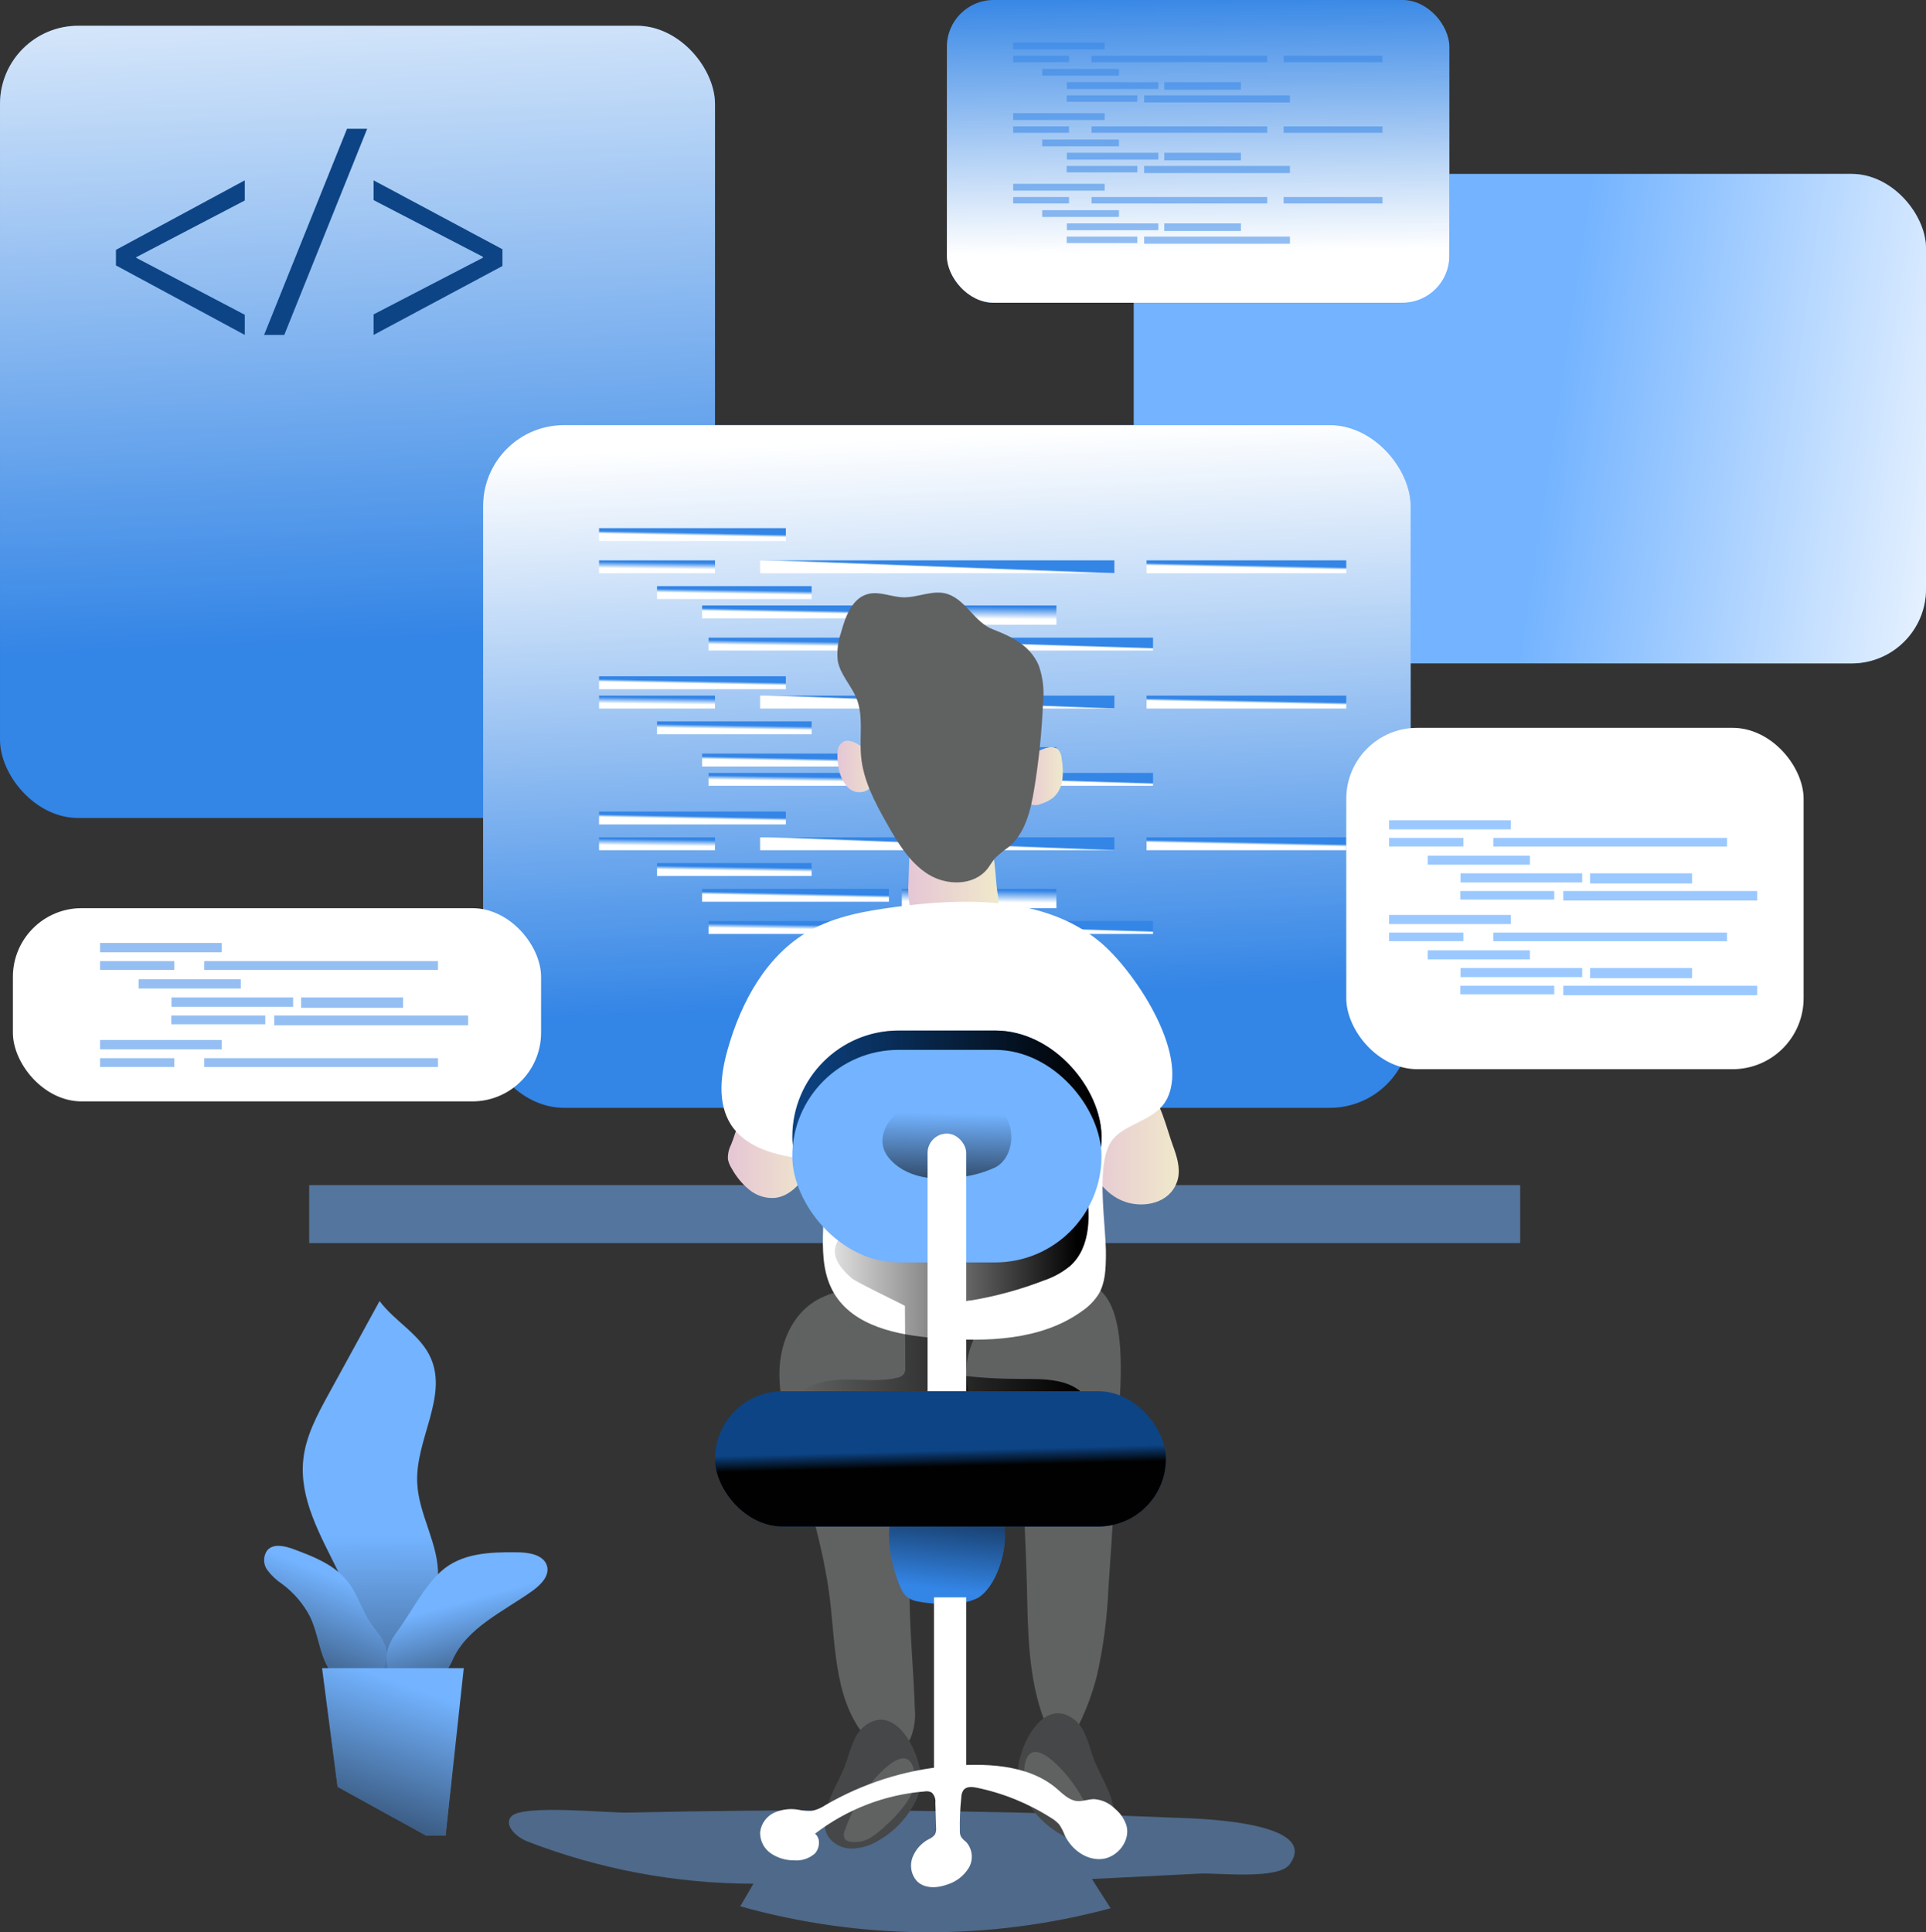 <?xml version="1.0" encoding="UTF-8"?>
<svg width="299px" height="300px" viewBox="0 0 299 300" version="1.1" xmlns="http://www.w3.org/2000/svg" xmlns:xlink="http://www.w3.org/1999/xlink">
    <rect x="0" y="0" width="299" height="300" fill="#333333" stroke="none"/>
    <title>coding_-2</title>
    <defs>
        <linearGradient x1="48.872%" y1="22.148%" x2="52.95%" y2="122.651%" id="linearGradient-1">
            <stop stop-color="#FFFFFF" stop-opacity="0" offset="0%"></stop>
            <stop stop-color="#FFFFFF" offset="100%"></stop>
        </linearGradient>
        <linearGradient x1="47.19%" y1="49.738%" x2="-15.155%" y2="43.892%" id="linearGradient-2">
            <stop stop-color="#FFFFFF" stop-opacity="0" offset="0%"></stop>
            <stop stop-color="#FFFFFF" offset="100%"></stop>
        </linearGradient>
        <linearGradient x1="51.099%" y1="103.326%" x2="49.306%" y2="16.617%" id="linearGradient-3">
            <stop stop-color="#FFFFFF" stop-opacity="0" offset="0%"></stop>
            <stop stop-color="#FFFFFF" offset="100%"></stop>
        </linearGradient>
        <linearGradient x1="47.855%" y1="15.705%" x2="53.019%" y2="98.355%" id="linearGradient-4">
            <stop stop-color="#FFFFFF" stop-opacity="0" offset="0%"></stop>
            <stop stop-color="#FFFFFF" offset="100%"></stop>
        </linearGradient>
        <linearGradient x1="53.817%" y1="36.881%" x2="48.357%" y2="55.738%" id="linearGradient-5">
            <stop stop-color="#3385E6" offset="0%"></stop>
            <stop stop-color="#FFFFFF" offset="100%"></stop>
        </linearGradient>
        <linearGradient x1="53.817%" y1="15.947%" x2="48.357%" y2="64.894%" id="linearGradient-6">
            <stop stop-color="#3385E6" offset="0%"></stop>
            <stop stop-color="#FFFFFF" offset="100%"></stop>
        </linearGradient>
        <linearGradient x1="53.817%" y1="46.353%" x2="48.357%" y2="51.595%" id="linearGradient-7">
            <stop stop-color="#3385E6" offset="0%"></stop>
            <stop stop-color="#FFFFFF" offset="100%"></stop>
        </linearGradient>
        <linearGradient x1="53.817%" y1="38.519%" x2="48.357%" y2="55.021%" id="linearGradient-8">
            <stop stop-color="#3385E6" offset="0%"></stop>
            <stop stop-color="#FFFFFF" offset="100%"></stop>
        </linearGradient>
        <linearGradient x1="53.817%" y1="30.845%" x2="48.357%" y2="58.378%" id="linearGradient-9">
            <stop stop-color="#3385E6" offset="0%"></stop>
            <stop stop-color="#FFFFFF" offset="100%"></stop>
        </linearGradient>
        <linearGradient x1="53.817%" y1="6.902%" x2="48.357%" y2="68.85%" id="linearGradient-10">
            <stop stop-color="#3385E6" offset="0%"></stop>
            <stop stop-color="#FFFFFF" offset="100%"></stop>
        </linearGradient>
        <linearGradient x1="53.817%" y1="27.204%" x2="48.357%" y2="59.97%" id="linearGradient-11">
            <stop stop-color="#3385E6" offset="0%"></stop>
            <stop stop-color="#FFFFFF" offset="100%"></stop>
        </linearGradient>
        <linearGradient x1="53.817%" y1="44.552%" x2="48.357%" y2="52.383%" id="linearGradient-12">
            <stop stop-color="#3385E6" offset="0%"></stop>
            <stop stop-color="#FFFFFF" offset="100%"></stop>
        </linearGradient>
        <linearGradient x1="0.158%" y1="50.065%" x2="99.996%" y2="50.065%" id="linearGradient-13">
            <stop stop-color="#E5C6D6" offset="0%"></stop>
            <stop stop-color="#EAD4D0" offset="42%"></stop>
            <stop stop-color="#F0E9CB" offset="100%"></stop>
        </linearGradient>
        <linearGradient x1="-0.131%" y1="50.039%" x2="100.055%" y2="50.039%" id="linearGradient-14">
            <stop stop-color="#E5C6D6" offset="0%"></stop>
            <stop stop-color="#EAD4D0" offset="42%"></stop>
            <stop stop-color="#F0E9CB" offset="100%"></stop>
        </linearGradient>
        <linearGradient x1="-0.292%" y1="49.911%" x2="99.769%" y2="49.911%" id="linearGradient-15">
            <stop stop-color="#E5C6D6" offset="0%"></stop>
            <stop stop-color="#EAD4D0" offset="42%"></stop>
            <stop stop-color="#F0E9CB" offset="100%"></stop>
        </linearGradient>
        <linearGradient x1="-0.436%" y1="49.784%" x2="99.781%" y2="49.784%" id="linearGradient-16">
            <stop stop-color="#E5C6D6" offset="0%"></stop>
            <stop stop-color="#EAD4D0" offset="42%"></stop>
            <stop stop-color="#F0E9CB" offset="100%"></stop>
        </linearGradient>
        <linearGradient x1="-0.009%" y1="49.999%" x2="100.103%" y2="49.999%" id="linearGradient-17">
            <stop stop-color="#E5C6D6" offset="0%"></stop>
            <stop stop-color="#EAD4D0" offset="42%"></stop>
            <stop stop-color="#F0E9CB" offset="100%"></stop>
        </linearGradient>
        <linearGradient x1="0%" y1="50.008%" x2="100.075%" y2="50.008%" id="linearGradient-18">
            <stop stop-color="#010101" stop-opacity="0" offset="0%"></stop>
            <stop stop-color="#010101" offset="95%"></stop>
        </linearGradient>
        <linearGradient x1="0%" y1="49.988%" x2="95%" y2="49.988%" id="linearGradient-19">
            <stop stop-color="#010101" stop-opacity="0" offset="0%"></stop>
            <stop stop-color="#010101" offset="100%"></stop>
        </linearGradient>
        <linearGradient x1="50.945%" y1="18.254%" x2="46.491%" y2="163.453%" id="linearGradient-20">
            <stop stop-color="#010101" stop-opacity="0" offset="0%"></stop>
            <stop stop-color="#010101" offset="95%"></stop>
        </linearGradient>
        <linearGradient x1="44.315%" y1="86.739%" x2="58.307%" y2="-26.729%" id="linearGradient-21">
            <stop stop-color="#010101" stop-opacity="0" offset="0%"></stop>
            <stop stop-color="#010101" offset="100%"></stop>
        </linearGradient>
        <linearGradient x1="50.509%" y1="56.106%" x2="49.508%" y2="44.336%" id="linearGradient-22">
            <stop stop-color="#010101" stop-opacity="0" offset="0%"></stop>
            <stop stop-color="#010101" offset="100%"></stop>
        </linearGradient>
        <linearGradient x1="50.009%" y1="62.245%" x2="50.148%" y2="162.335%" id="linearGradient-23">
            <stop stop-color="#010101" stop-opacity="0" offset="0%"></stop>
            <stop stop-color="#010101" offset="100%"></stop>
        </linearGradient>
        <linearGradient x1="45.538%" y1="33.382%" x2="76.635%" y2="131.584%" id="linearGradient-24">
            <stop stop-color="#010101" stop-opacity="0" offset="0%"></stop>
            <stop stop-color="#010101" offset="95%"></stop>
        </linearGradient>
        <linearGradient x1="57.178%" y1="23.829%" x2="5.976%" y2="168.891%" id="linearGradient-25">
            <stop stop-color="#010101" stop-opacity="0" offset="0%"></stop>
            <stop stop-color="#010101" offset="95%"></stop>
        </linearGradient>
        <linearGradient x1="57.345%" y1="9.642%" x2="9.406%" y2="171.38%" id="linearGradient-26">
            <stop stop-color="#010101" stop-opacity="0" offset="0%"></stop>
            <stop stop-color="#010101" offset="100%"></stop>
        </linearGradient>
    </defs>
    <g id="Page-1" stroke="none" stroke-width="1" fill="none" fill-rule="evenodd">
        <g id="landing-page" transform="translate(-7075, -971)" fill-rule="nonzero">
            <g id="backend-development" transform="translate(6202, 971)">
                <g id="coding_-2" transform="translate(873, 0)">
                    <path d="M79.377,282.007 C78.152,283.361 80.16,285.245 81.877,285.901 C93.078,290.228 104.968,292.451 116.961,292.462 L114.919,295.97 C133.717,301.239 153.568,301.343 172.42,296.273 L169.52,291.731 L186.362,290.889 C189.037,290.763 198.42,291.874 200.195,289.476 C205.304,282.57 184.512,282.301 182.278,282.209 C160.095,281.272 137.897,280.911 115.686,281.124 C109.63,281.18 103.574,281.278 97.519,281.418 C94.652,281.519 81.16,280.089 79.377,282.007 Z" id="Path" fill="#73B3FF" opacity="0.42"></path>
                    <path d="M173.689,219.856 C173.237,228.769 172.698,237.698 172.072,246.644 C171.886,251.166 171.298,255.662 170.313,260.08 C169.652,262.707 168.72,265.257 167.531,267.692 C167.02,268.736 166.291,269.873 165.143,269.99 C163.694,270.14 162.689,268.594 162.169,267.232 C159.58,260.548 159.58,253.228 159.413,246.076 C159.318,242.377 159.17,238.676 158.969,234.972 C158.726,230.501 158.24,225.663 155.207,222.355 C154.285,221.352 153.163,220.533 152.258,219.505 C148.563,215.327 149.669,208.284 153.648,204.348 C156.74,201.298 165.713,197.271 170.045,199.794 C175.189,202.786 173.932,215.035 173.689,219.856 Z" id="Path" fill="#606161"></path>
                    <path d="M148.207,205.658 C149.525,207.682 150.144,210.06 149.972,212.447 C149.759,219.625 145.359,225.977 143.15,232.841 C139.841,243.207 141.683,254.316 142.016,265.194 C142.17,266.692 141.978,268.204 141.453,269.621 C140.883,271.059 139.454,272.006 137.863,272 C136.738,271.797 135.724,271.211 135.006,270.348 C129.583,264.731 129.762,256.166 128.867,248.534 C127.861,240.035 125.14,231.825 122.821,223.573 C121.772,219.848 120.791,216.032 121.039,212.183 C121.286,208.334 122.957,204.378 126.24,202.197 C132.201,198.249 143.952,199.752 148.207,205.658 Z" id="Path" fill="#606161"></path>
                    <rect id="Rectangle" fill="#3385E6" transform="translate(55.5, 65.5) rotate(-180) translate(-55.5, -65.5) " x="0" y="4" width="111" height="123" rx="12.14"></rect>
                    <rect id="Rectangle" fill="url(#linearGradient-1)" transform="translate(55.5, 65.5) rotate(-180) translate(-55.5, -65.5) " x="0" y="4" width="111" height="123" rx="12.14"></rect>
                    <rect id="Rectangle" fill="#73B3FF" transform="translate(237.5, 65) rotate(-180) translate(-237.5, -65) " x="176" y="27" width="123" height="76" rx="11.56"></rect>
                    <rect id="Rectangle" fill="url(#linearGradient-2)" transform="translate(237.5, 65) rotate(-180) translate(-237.5, -65) " x="176" y="27" width="123" height="76" rx="11.56"></rect>
                    <rect id="Rectangle" fill="#3385E6" opacity="0.995" transform="translate(186, 23.5) rotate(-180) translate(-186, -23.5) " x="147" y="0" width="78" height="47" rx="7.26"></rect>
                    <rect id="Rectangle" fill="url(#linearGradient-3)" transform="translate(186, 23.5) rotate(-180) translate(-186, -23.5) " x="147" y="0" width="78" height="47" rx="7.26"></rect>
                    <rect id="Rectangle" fill="#73B3FF" opacity="0.52" transform="translate(142, 188.5) rotate(-180) translate(-142, -188.5) " x="48" y="184" width="188" height="9"></rect>
                    <rect id="Rectangle" fill="#3385E6" transform="translate(147, 119) rotate(-180) translate(-147, -119) " x="75" y="66" width="144" height="106" rx="12.56"></rect>
                    <rect id="Rectangle" fill="url(#linearGradient-4)" transform="translate(147, 119) rotate(-180) translate(-147, -119) " x="75" y="66" width="144" height="106" rx="12.56"></rect>
                    <rect id="Rectangle" fill="url(#linearGradient-5)" x="93" y="82" width="29" height="2"></rect>
                    <rect id="Rectangle" fill="url(#linearGradient-6)" x="93" y="87" width="18" height="2"></rect>
                    <rect id="Rectangle" fill="url(#linearGradient-7)" x="118" y="87" width="55" height="2"></rect>
                    <rect id="Rectangle" fill="url(#linearGradient-8)" x="178" y="87" width="31" height="2"></rect>
                    <rect id="Rectangle" fill="url(#linearGradient-9)" x="102" y="91" width="24" height="2"></rect>
                    <rect id="Rectangle" fill="url(#linearGradient-5)" x="109" y="94" width="29" height="2"></rect>
                    <rect id="Rectangle" fill="url(#linearGradient-10)" x="140" y="94" width="24" height="3"></rect>
                    <rect id="Rectangle" fill="url(#linearGradient-11)" x="110" y="99" width="22" height="2"></rect>
                    <rect id="Rectangle" fill="url(#linearGradient-12)" x="134" y="99" width="45" height="2"></rect>
                    <rect id="Rectangle" fill="url(#linearGradient-5)" x="93" y="105" width="29" height="2"></rect>
                    <rect id="Rectangle" fill="url(#linearGradient-6)" x="93" y="108" width="18" height="2"></rect>
                    <rect id="Rectangle" fill="url(#linearGradient-7)" x="118" y="108" width="55" height="2"></rect>
                    <rect id="Rectangle" fill="url(#linearGradient-8)" x="178" y="108" width="31" height="2"></rect>
                    <rect id="Rectangle" fill="url(#linearGradient-9)" x="102" y="112" width="24" height="2"></rect>
                    <rect id="Rectangle" fill="url(#linearGradient-5)" x="109" y="117" width="29" height="2"></rect>
                    <rect id="Rectangle" fill="url(#linearGradient-10)" x="140" y="116" width="24" height="3"></rect>
                    <rect id="Rectangle" fill="url(#linearGradient-11)" x="110" y="120" width="22" height="2"></rect>
                    <rect id="Rectangle" fill="url(#linearGradient-12)" x="134" y="120" width="45" height="2"></rect>
                    <rect id="Rectangle" fill="url(#linearGradient-5)" x="93" y="126" width="29" height="2"></rect>
                    <rect id="Rectangle" fill="url(#linearGradient-6)" x="93" y="130" width="18" height="2"></rect>
                    <rect id="Rectangle" fill="url(#linearGradient-7)" x="118" y="130" width="55" height="2"></rect>
                    <rect id="Rectangle" fill="url(#linearGradient-8)" x="178" y="130" width="31" height="2"></rect>
                    <rect id="Rectangle" fill="url(#linearGradient-9)" x="102" y="134" width="24" height="2"></rect>
                    <rect id="Rectangle" fill="url(#linearGradient-5)" x="109" y="138" width="29" height="2"></rect>
                    <rect id="Rectangle" fill="url(#linearGradient-10)" x="140" y="138" width="24" height="3"></rect>
                    <rect id="Rectangle" fill="url(#linearGradient-11)" x="110" y="143" width="22" height="2"></rect>
                    <rect id="Rectangle" fill="url(#linearGradient-12)" x="134" y="143" width="45" height="2"></rect>
                    <g id="Group" opacity="0.52" transform="translate(157, 6)" fill="#3385E6">
                        <rect id="Rectangle" x="0.29" y="0.598" width="14.202" height="1.061"></rect>
                        <rect id="Rectangle" x="0.29" y="2.653" width="8.667" height="1"></rect>
                        <rect id="Rectangle" x="12.453" y="2.653" width="27.277" height="1.002"></rect>
                        <rect id="Rectangle" x="42.274" y="2.653" width="15.353" height="1.002"></rect>
                        <rect id="Rectangle" x="4.797" y="4.699" width="11.915" height="1.044"></rect>
                        <rect id="Rectangle" x="8.625" y="6.754" width="14.202" height="1.061"></rect>
                        <rect id="Rectangle" x="23.747" y="6.754" width="11.898" height="1.179"></rect>
                        <rect id="Rectangle" x="8.601" y="8.8" width="10.962" height="1"></rect>
                        <rect id="Rectangle" x="20.623" y="8.8" width="22.628" height="1.103"></rect>
                        <rect id="Rectangle" x="0.29" y="11.571" width="14.202" height="1.061"></rect>
                        <rect id="Rectangle" x="0.29" y="13.617" width="8.667" height="1"></rect>
                        <rect id="Rectangle" x="12.453" y="13.617" width="27.277" height="1.002"></rect>
                        <rect id="Rectangle" x="42.274" y="13.617" width="15.353" height="1.002"></rect>
                        <rect id="Rectangle" x="4.797" y="15.663" width="11.915" height="1.044"></rect>
                        <rect id="Rectangle" x="8.625" y="17.718" width="14.202" height="1.061"></rect>
                        <rect id="Rectangle" x="23.747" y="17.718" width="11.898" height="1.179"></rect>
                        <rect id="Rectangle" x="8.601" y="19.764" width="10.962" height="1"></rect>
                        <rect id="Rectangle" x="20.623" y="19.764" width="22.628" height="1.103"></rect>
                        <rect id="Rectangle" x="0.29" y="22.535" width="14.202" height="1.061"></rect>
                        <rect id="Rectangle" x="0.29" y="24.589" width="8.667" height="1"></rect>
                        <rect id="Rectangle" x="12.453" y="24.589" width="27.277" height="1.002"></rect>
                        <rect id="Rectangle" x="42.274" y="24.589" width="15.353" height="1.002"></rect>
                        <rect id="Rectangle" x="4.797" y="26.636" width="11.915" height="1.044"></rect>
                        <rect id="Rectangle" x="8.625" y="28.682" width="14.202" height="1.061"></rect>
                        <rect id="Rectangle" x="23.747" y="28.682" width="11.898" height="1.179"></rect>
                        <rect id="Rectangle" x="8.601" y="30.737" width="10.962" height="1"></rect>
                        <rect id="Rectangle" x="20.623" y="30.737" width="22.628" height="1.103"></rect>
                    </g>
                    <path d="M182.068,177.814 C182.68,179.488 183.258,181.246 182.879,182.971 C182.741,183.568 182.493,184.136 182.145,184.646 C180.42,187.241 176.331,187.643 173.519,186.086 C170.707,184.529 169.119,181.548 168.343,178.55 C168.037,177.547 167.934,176.494 168.041,175.453 C168.291,173.636 169.533,172.104 170.827,170.764 C172.553,169.022 175.719,166.745 178.039,168.838 C180.127,170.714 181.145,175.31 182.068,177.814 Z" id="Path" fill="url(#linearGradient-13)"></path>
                    <path d="M113.495,177.718 C113.133,178.415 112.964,179.201 113.007,179.989 C113.107,180.496 113.304,180.978 113.586,181.407 C114.283,182.682 115.213,183.809 116.327,184.726 C117.45,185.644 118.873,186.094 120.309,185.984 C122.429,185.747 124.11,184.033 125.236,182.184 C126.406,180.427 127.022,178.347 126.999,176.223 C126.868,173.957 125.751,171.87 123.952,170.532 C122.354,169.35 119.026,168.278 117.221,169.629 C115.416,170.98 114.398,175.539 113.495,177.718 Z" id="Path" fill="url(#linearGradient-14)"></path>
                    <path d="M162.684,116.079 C163.234,115.906 163.827,116.02 164.29,116.387 C164.609,116.782 164.795,117.283 164.818,117.808 C165.013,118.866 165.052,119.952 164.933,121.024 C164.805,122.089 164.323,123.067 163.579,123.775 C162.999,124.238 162.346,124.582 161.652,124.788 C161.13,125.045 160.537,125.069 160,124.855 C159.525,124.504 159.222,123.939 159.174,123.317 C158.57,120.101 159.495,116.711 162.684,116.079 Z" id="Path" fill="url(#linearGradient-15)"></path>
                    <path d="M132.006,115.057 C131.708,114.981 131.396,114.981 131.098,115.057 C130.435,115.375 130.013,116.057 130.019,116.803 C129.97,117.52 130.016,118.24 130.154,118.945 C130.283,120.124 130.759,121.237 131.518,122.138 C132.306,123.031 133.593,123.258 134.63,122.687 C137.816,120.446 134.817,115.682 132.006,115.057 Z" id="Path" fill="url(#linearGradient-16)"></path>
                    <path d="M154.828,138.475 C154.995,139.264 155.041,140.074 154.963,140.877 C154.649,143.105 152.485,144.662 150.311,144.941 C148.138,145.219 145.965,144.471 143.936,143.644 C143.313,143.429 142.736,143.092 142.238,142.652 C141.741,142.119 141.402,141.452 141.262,140.729 C141.019,139.475 140.944,138.192 141.041,136.918 L141.177,132.427 C141.135,131.549 141.304,130.673 141.669,129.878 C142.518,128.39 144.462,128.137 146.152,128.024 C148.367,127.928 151.704,128.024 153.164,130.095 C154.624,132.166 154.454,136.065 154.828,138.475 Z" id="Path" fill="url(#linearGradient-17)"></path>
                    <path d="M161.263,103.324 C161.907,105.17 162.133,107.141 161.925,109.09 C161.741,113.588 161.282,118.071 160.552,122.511 C160.006,125.843 159.145,129.42 156.571,131.523 C155.836,132.03 155.141,132.597 154.494,133.219 C154.048,133.71 153.733,134.321 153.319,134.855 C151.226,137.543 147.006,137.543 144.126,135.754 C141.246,133.965 139.401,130.896 137.713,127.911 C135.851,124.622 134.006,121.18 133.675,117.39 C133.402,114.388 134.089,111.226 132.972,108.437 C132.144,106.385 130.431,104.74 130.05,102.561 C129.903,101.093 130.079,99.61 130.564,98.22 C131.234,95.753 132.26,92.905 134.701,92.235 C136.48,91.743 138.317,92.676 140.162,92.735 C142.512,92.82 144.904,91.472 147.138,92.235 C150.009,93.218 151.276,96.61 154.139,97.712 C157.002,98.814 159.931,100.204 161.263,103.324 Z" id="Path" fill="#606161"></path>
                    <path d="M170.711,146.197 C162.171,139.169 149.85,139.345 138.86,140.832 C134.321,141.442 129.697,142.253 125.705,144.492 C119.019,148.252 115.06,155.522 112.98,162.875 C111.877,166.777 111.296,171.23 113.502,174.656 C115.818,178.199 120.433,179.419 124.661,179.887 C125.309,179.901 125.941,180.083 126.497,180.413 C127.079,180.949 127.445,181.677 127.524,182.461 C128.704,188.56 126.312,195.412 129.47,200.768 C132.527,205.94 139.357,207.302 145.379,207.762 C153.169,208.355 161.616,208.138 167.94,203.584 C168.989,202.884 169.881,201.977 170.559,200.918 C171.604,199.147 171.663,196.991 171.688,194.944 C171.755,190.482 170.113,181.508 172.303,177.572 C174.139,174.297 179.369,174.28 181.204,170.537 C184.683,163.418 175.941,150.491 170.711,146.197 Z" id="Path" fill="#FFFFFF"></path>
                    <path d="M140.484,202.753 L140.542,212.247 C140.584,212.612 140.514,212.982 140.343,213.307 C140.066,213.65 139.665,213.869 139.228,213.917 C136.665,214.518 133.985,214.176 131.356,214.184 C128.726,214.192 125.889,214.66 124,216.505 C126.871,218.634 130.574,219.219 134.127,219.636 C139.386,220.265 144.656,220.683 149.937,220.889 C153.36,221.142 156.802,220.963 160.18,220.354 C163.151,219.756 165.935,218.453 168.302,216.555 C165.98,214.05 162.136,214.1 158.741,214.1 C155.437,214.099 152.137,213.91 148.855,213.533 C148.106,213.543 147.385,213.241 146.866,212.698 C146.59,212.203 146.479,211.632 146.55,211.07 C146.613,208.962 146.878,206.864 147.341,204.807 C147.439,204.128 147.712,203.487 148.131,202.945 C148.873,202.31 149.803,201.94 150.777,201.893 C154.63,201.249 158.408,200.214 162.053,198.804 C163.554,198.305 164.95,197.532 166.171,196.524 C169.45,193.535 169.309,188.384 168.551,184 C162.518,187.515 155.704,189.461 148.73,189.661 C143.962,189.795 133.619,187.741 130.266,192.35 C128.602,194.679 130.374,196.833 132.213,198.445 C133.012,199.13 140.484,202.661 140.484,202.753 Z" id="Path" fill="url(#linearGradient-18)"></path>
                    <rect id="Rectangle" fill="#0D4485" x="123" y="160" width="48" height="33" rx="16.5"></rect>
                    <rect id="Rectangle" fill="url(#linearGradient-19)" x="123" y="160" width="48" height="33" rx="16.5"></rect>
                    <rect id="Rectangle" fill="#73B3FF" x="123" y="163" width="48" height="33" rx="16.5"></rect>
                    <path d="M154.421,181.287 C153.03,181.919 151.566,182.365 150.064,182.615 C146.015,183.379 141.285,183.213 138.37,180.199 C137.913,179.741 137.542,179.201 137.276,178.605 C136.467,176.588 137.528,174.155 139.269,172.877 C141.01,171.598 143.221,171.258 145.351,171.15 C147.958,171.017 152.915,170.561 155.19,172.362 C157.911,174.521 157.49,179.809 154.421,181.287 Z" id="Path" fill="url(#linearGradient-20)"></path>
                    <rect id="Rectangle" fill="#FFFFFF" transform="translate(147, 203) rotate(180) translate(-147, -203) " x="144" y="176" width="6" height="54" rx="3"></rect>
                    <path d="M166.829,267.009 C168.543,268.392 168.971,270.79 169.725,272.878 C170.771,275.729 172.707,278.32 172.964,281.338 C173.076,282.233 172.925,283.141 172.527,283.954 C171.747,285.234 170.332,286.013 168.809,286 C167.309,285.969 165.847,285.534 164.585,284.742 C162.351,283.441 160.508,281.587 159.238,279.368 C158.59,278.282 158.176,277.078 158.021,275.829 C157.67,272.048 161.68,262.984 166.829,267.009 Z" id="Path" fill="#464748"></path>
                    <path d="M169.826,283.143 C170.058,283.577 170.058,284.1 169.826,284.535 C169.639,284.736 169.391,284.87 169.121,284.917 C168.005,285.134 166.848,284.922 165.879,284.323 C164.924,283.734 164.047,283.026 163.27,282.215 C162.067,281.155 161.002,279.946 160.101,278.617 C159.198,277.267 158.831,275.627 159.072,274.019 C159.931,269.607 163.805,273.563 165.231,275.191 C167.267,277.513 168.828,280.215 169.826,283.143 Z" id="Path" fill="#606161"></path>
                    <path d="M134.171,268.02 C132.457,269.403 132.029,271.799 131.275,273.886 C130.229,276.735 128.293,279.333 128.036,282.341 C127.924,283.238 128.075,284.148 128.473,284.964 C129.255,286.24 130.67,287.015 132.192,287 C133.692,286.974 135.155,286.538 136.416,285.743 C138.651,284.445 140.496,282.592 141.763,280.372 C142.412,279.287 142.826,278.083 142.98,276.835 C143.322,273.056 139.312,263.965 134.171,268.02 Z" id="Path" fill="#464748"></path>
                    <path d="M131.171,284.148 C130.943,284.583 130.943,285.104 131.171,285.539 C131.361,285.741 131.611,285.875 131.884,285.922 C133,286.13 134.153,285.919 135.124,285.328 C136.074,284.736 136.948,284.028 137.724,283.22 C138.932,282.159 139.999,280.947 140.9,279.614 C141.801,278.267 142.168,276.629 141.929,275.024 C141.062,270.605 137.198,274.56 135.764,276.196 C133.731,278.52 132.171,281.221 131.171,284.148 Z" id="Path" fill="#606161"></path>
                    <path d="M151.787,248.106 C150.4,248.766 148.869,249.062 147.337,248.968 C145.641,249.065 143.939,248.941 142.275,248.597 C141.715,248.486 141.189,248.24 140.743,247.881 C140.372,247.54 140.078,247.123 139.883,246.657 C138.48,243.553 136.896,237.12 139.073,234.508 C141.561,231.507 151.434,230.981 154.567,234.128 C157.605,237.077 155.402,245.976 151.787,248.106 Z" id="Path" fill="#3385E6"></path>
                    <path d="M151.787,248.106 C150.4,248.766 148.869,249.062 147.337,248.968 C145.641,249.065 143.939,248.941 142.275,248.597 C141.715,248.486 141.189,248.24 140.743,247.881 C140.372,247.54 140.078,247.123 139.883,246.657 C138.48,243.553 136.896,237.12 139.073,234.508 C141.561,231.507 151.434,230.981 154.567,234.128 C157.605,237.077 155.402,245.976 151.787,248.106 Z" id="Path" fill="url(#linearGradient-21)"></path>
                    <rect id="Rectangle" fill="#FFFFFF" transform="translate(147.5, 262) rotate(-180) translate(-147.5, -262) " x="145" y="248" width="5" height="28"></rect>
                    <path d="M163.962,277.619 C164.934,278.438 165.881,279.463 167.131,279.619 C168.036,279.722 168.942,279.326 169.864,279.326 C171.078,279.413 172.222,279.942 173.092,280.816 C173.913,281.485 174.53,282.382 174.869,283.401 C175.548,285.78 173.486,288.382 171.079,288.623 C168.673,288.864 166.359,287.176 165.303,284.952 C165.075,284.343 164.777,283.765 164.414,283.229 C164.066,282.845 163.662,282.519 163.215,282.264 C159.655,279.994 155.728,278.398 151.621,277.551 C150.908,277.404 150.036,277.335 149.583,277.912 C149.364,278.243 149.245,278.633 149.24,279.033 C149.054,280.749 148.978,282.476 149.013,284.203 C148.991,284.535 149.052,284.867 149.189,285.168 C149.407,285.478 149.673,285.749 149.978,285.969 C150.973,287.057 151.15,288.689 150.413,289.976 C149.655,291.211 148.493,292.128 147.135,292.561 C145.526,293.173 143.497,293.276 142.298,292.01 C141.435,291.011 141.192,289.598 141.669,288.356 C142.152,287.14 143.045,286.143 144.184,285.547 C144.58,285.393 144.924,285.123 145.174,284.771 C145.312,284.447 145.364,284.09 145.325,283.737 L145.207,279.894 C145.279,279.299 145.067,278.705 144.637,278.3 C144.302,278.121 143.918,278.063 143.547,278.136 C137.385,278.625 131.484,280.899 126.528,284.694 C127.434,285.418 127.274,286.986 126.461,287.813 C125.565,288.572 124.415,288.938 123.258,288.83 C121.988,288.843 120.742,288.469 119.679,287.753 C118.596,287.026 117.961,285.772 118.002,284.444 C118.176,283.098 119.026,281.946 120.24,281.411 C121.44,280.895 122.759,280.748 124.038,280.989 C124.696,281.133 125.37,281.188 126.042,281.152 C126.796,280.991 127.513,280.684 128.155,280.248 C133.961,276.878 140.401,274.821 147.043,274.216 C152.61,273.707 159.46,273.828 163.962,277.619 Z" id="Path" fill="#FFFFFF"></path>
                    <rect id="Rectangle" fill="#FFFFFF" transform="translate(244.5, 139.5) rotate(-180) translate(-244.5, -139.5) " x="209" y="113" width="71" height="53" rx="11.02"></rect>
                    <rect id="Rectangle" fill="#FFFFFF" transform="translate(43, 156) rotate(-180) translate(-43, -156) " x="2" y="141" width="82" height="30" rx="10.67"></rect>
                    <polygon id="Path" fill="#0D4485" points="18 38.794 38 28 38 31.127 21.153 39.929 21.153 40.029 38 48.873 38 52 18 41.206"></polygon>
                    <polygon id="Path" fill="#0D4485" points="41 52 53.869 20 57 20 44.131 52"></polygon>
                    <polygon id="Path" fill="#0D4485" points="78 41.301 58 52 58 48.813 74.969 40.013 74.969 39.87 58 31.07 58 28 78 38.699"></polygon>
                    <rect id="Rectangle" fill="#0D4485" transform="translate(146, 226.5) rotate(-180) translate(-146, -226.5) " x="111" y="216" width="70" height="21" rx="10.5"></rect>
                    <rect id="Rectangle" fill="url(#linearGradient-22)" transform="translate(146, 226.5) rotate(-180) translate(-146, -226.5) " x="111" y="216" width="70" height="21" rx="10.5"></rect>
                    <g id="Group" opacity="0.52" transform="translate(215, 127)" fill="#3F97FF">
                        <rect id="Rectangle" x="0.646" y="0.348" width="18.891" height="1.417"></rect>
                        <rect id="Rectangle" x="0.646" y="3.088" width="11.534" height="1.332"></rect>
                        <rect id="Rectangle" x="16.828" y="3.088" width="36.283" height="1.341"></rect>
                        <rect id="Rectangle" x="6.645" y="5.846" width="15.859" height="1.408"></rect>
                        <rect id="Rectangle" x="11.733" y="8.587" width="18.891" height="1.417"></rect>
                        <rect id="Rectangle" x="31.85" y="8.587" width="15.834" height="1.578"></rect>
                        <rect id="Rectangle" x="11.699" y="11.336" width="14.591" height="1.332"></rect>
                        <rect id="Rectangle" x="27.691" y="11.336" width="30.102" height="1.476"></rect>
                        <rect id="Rectangle" x="0.646" y="15.052" width="18.891" height="1.417"></rect>
                        <rect id="Rectangle" x="0.646" y="17.793" width="11.534" height="1.332"></rect>
                        <rect id="Rectangle" x="16.828" y="17.793" width="36.283" height="1.341"></rect>
                        <rect id="Rectangle" x="6.645" y="20.542" width="15.859" height="1.408"></rect>
                        <rect id="Rectangle" x="11.733" y="23.291" width="18.891" height="1.417"></rect>
                        <rect id="Rectangle" x="31.85" y="23.291" width="15.834" height="1.578"></rect>
                        <rect id="Rectangle" x="11.699" y="26.04" width="14.591" height="1.332"></rect>
                        <rect id="Rectangle" x="27.691" y="26.04" width="30.102" height="1.476"></rect>
                    </g>
                    <g id="Group" opacity="0.52" transform="translate(15, 146)" fill="#3385E6">
                        <rect id="Rectangle" x="0.53" y="0.4" width="18.891" height="1.452"></rect>
                        <rect id="Rectangle" x="0.53" y="3.217" width="11.534" height="1.365"></rect>
                        <rect id="Rectangle" x="16.712" y="3.217" width="36.283" height="1.374"></rect>
                        <rect id="Rectangle" x="6.529" y="6.035" width="15.859" height="1.443"></rect>
                        <rect id="Rectangle" x="11.617" y="8.852" width="18.891" height="1.452"></rect>
                        <rect id="Rectangle" x="31.743" y="8.852" width="15.834" height="1.617"></rect>
                        <rect id="Rectangle" x="11.592" y="11.661" width="14.591" height="1.365"></rect>
                        <rect id="Rectangle" x="27.575" y="11.661" width="30.102" height="1.513"></rect>
                        <rect id="Rectangle" x="0.53" y="15.47" width="18.891" height="1.452"></rect>
                        <rect id="Rectangle" x="0.53" y="18.287" width="11.534" height="1.365"></rect>
                        <rect id="Rectangle" x="16.712" y="18.287" width="36.283" height="1.374"></rect>
                    </g>
                    <path d="M52.381,243.754 C49.714,238.326 46.45,232.691 47.079,226.641 C47.457,222.981 49.255,219.661 51.011,216.449 L58.925,202 C61.343,205.237 65.324,207.204 66.919,210.938 C69.482,216.939 64.502,223.578 64.768,230.126 C64.945,235.164 68.192,239.754 67.991,244.791 C67.862,248.451 62.237,260.444 57.684,259.987 C55.274,259.747 53.896,246.825 52.381,243.754 Z" id="Path" fill="#73B3FF"></path>
                    <path d="M52.381,243.754 C49.714,238.326 46.45,232.691 47.079,226.641 C47.457,222.981 49.255,219.661 51.011,216.449 L58.925,202 C61.343,205.237 65.324,207.204 66.919,210.938 C69.482,216.939 64.502,223.578 64.768,230.126 C64.945,235.164 68.192,239.754 67.991,244.791 C67.862,248.451 62.237,260.444 57.684,259.987 C55.274,259.747 53.896,246.825 52.381,243.754 Z" id="Path" fill="url(#linearGradient-23)"></path>
                    <path d="M80.244,241.007 C82.093,241.007 84.389,241.371 84.919,243.113 C85.35,244.635 83.982,246.036 82.681,246.975 C78.148,250.215 72.47,252.701 70.249,257.746 C66.561,266.12 56.118,260.751 61.522,253.503 C63.759,250.506 65.666,246.481 68.45,243.979 C71.65,241.088 76.125,240.958 80.244,241.007 Z" id="Path" fill="#73B3FF"></path>
                    <path d="M80.244,241.007 C82.093,241.007 84.389,241.371 84.919,243.113 C85.35,244.635 83.982,246.036 82.681,246.975 C78.148,250.215 72.47,252.701 70.249,257.746 C66.561,266.12 56.118,260.751 61.522,253.503 C63.759,250.506 65.666,246.481 68.45,243.979 C71.65,241.088 76.125,240.958 80.244,241.007 Z" id="Path" fill="url(#linearGradient-24)"></path>
                    <path d="M53.662,245.168 C51.596,242.792 48.524,241.621 45.593,240.524 C44.201,240.009 42.414,239.586 41.476,240.715 C40.841,241.619 40.841,242.827 41.476,243.731 C42.121,244.594 42.91,245.338 43.806,245.932 C45.609,247.265 47.088,248.995 48.129,250.99 C49.175,253.142 49.455,255.592 50.385,257.802 C51.316,260.011 53.259,262.096 55.63,261.997 C57.531,261.804 59.129,260.476 59.682,258.632 C60.604,255.767 59.377,254.479 57.854,252.452 C56.166,250.201 55.548,247.319 53.662,245.168 Z" id="Path" fill="#73B3FF"></path>
                    <path d="M53.662,245.168 C51.596,242.792 48.524,241.621 45.593,240.524 C44.201,240.009 42.414,239.586 41.476,240.715 C40.841,241.619 40.841,242.827 41.476,243.731 C42.121,244.594 42.91,245.338 43.806,245.932 C45.609,247.265 47.088,248.995 48.129,250.99 C49.175,253.142 49.455,255.592 50.385,257.802 C51.316,260.011 53.259,262.096 55.63,261.997 C57.531,261.804 59.129,260.476 59.682,258.632 C60.604,255.767 59.377,254.479 57.854,252.452 C56.166,250.201 55.548,247.319 53.662,245.168 Z" id="Path" fill="url(#linearGradient-25)"></path>
                    <path d="M72,259 L69.172,285 L66.177,285 C63.87,283.714 61.537,282.452 59.204,281.166 L52.408,277.422 L50,259 L72,259 Z" id="Path" fill="#73B3FF"></path>
                    <path d="M72,259 L69.172,285 L66.177,285 C63.87,283.714 61.537,282.452 59.204,281.166 L52.408,277.422 L50,259 L72,259 Z" id="Path" fill="url(#linearGradient-26)"></path>
                </g>
            </g>
        </g>
    </g>
</svg>